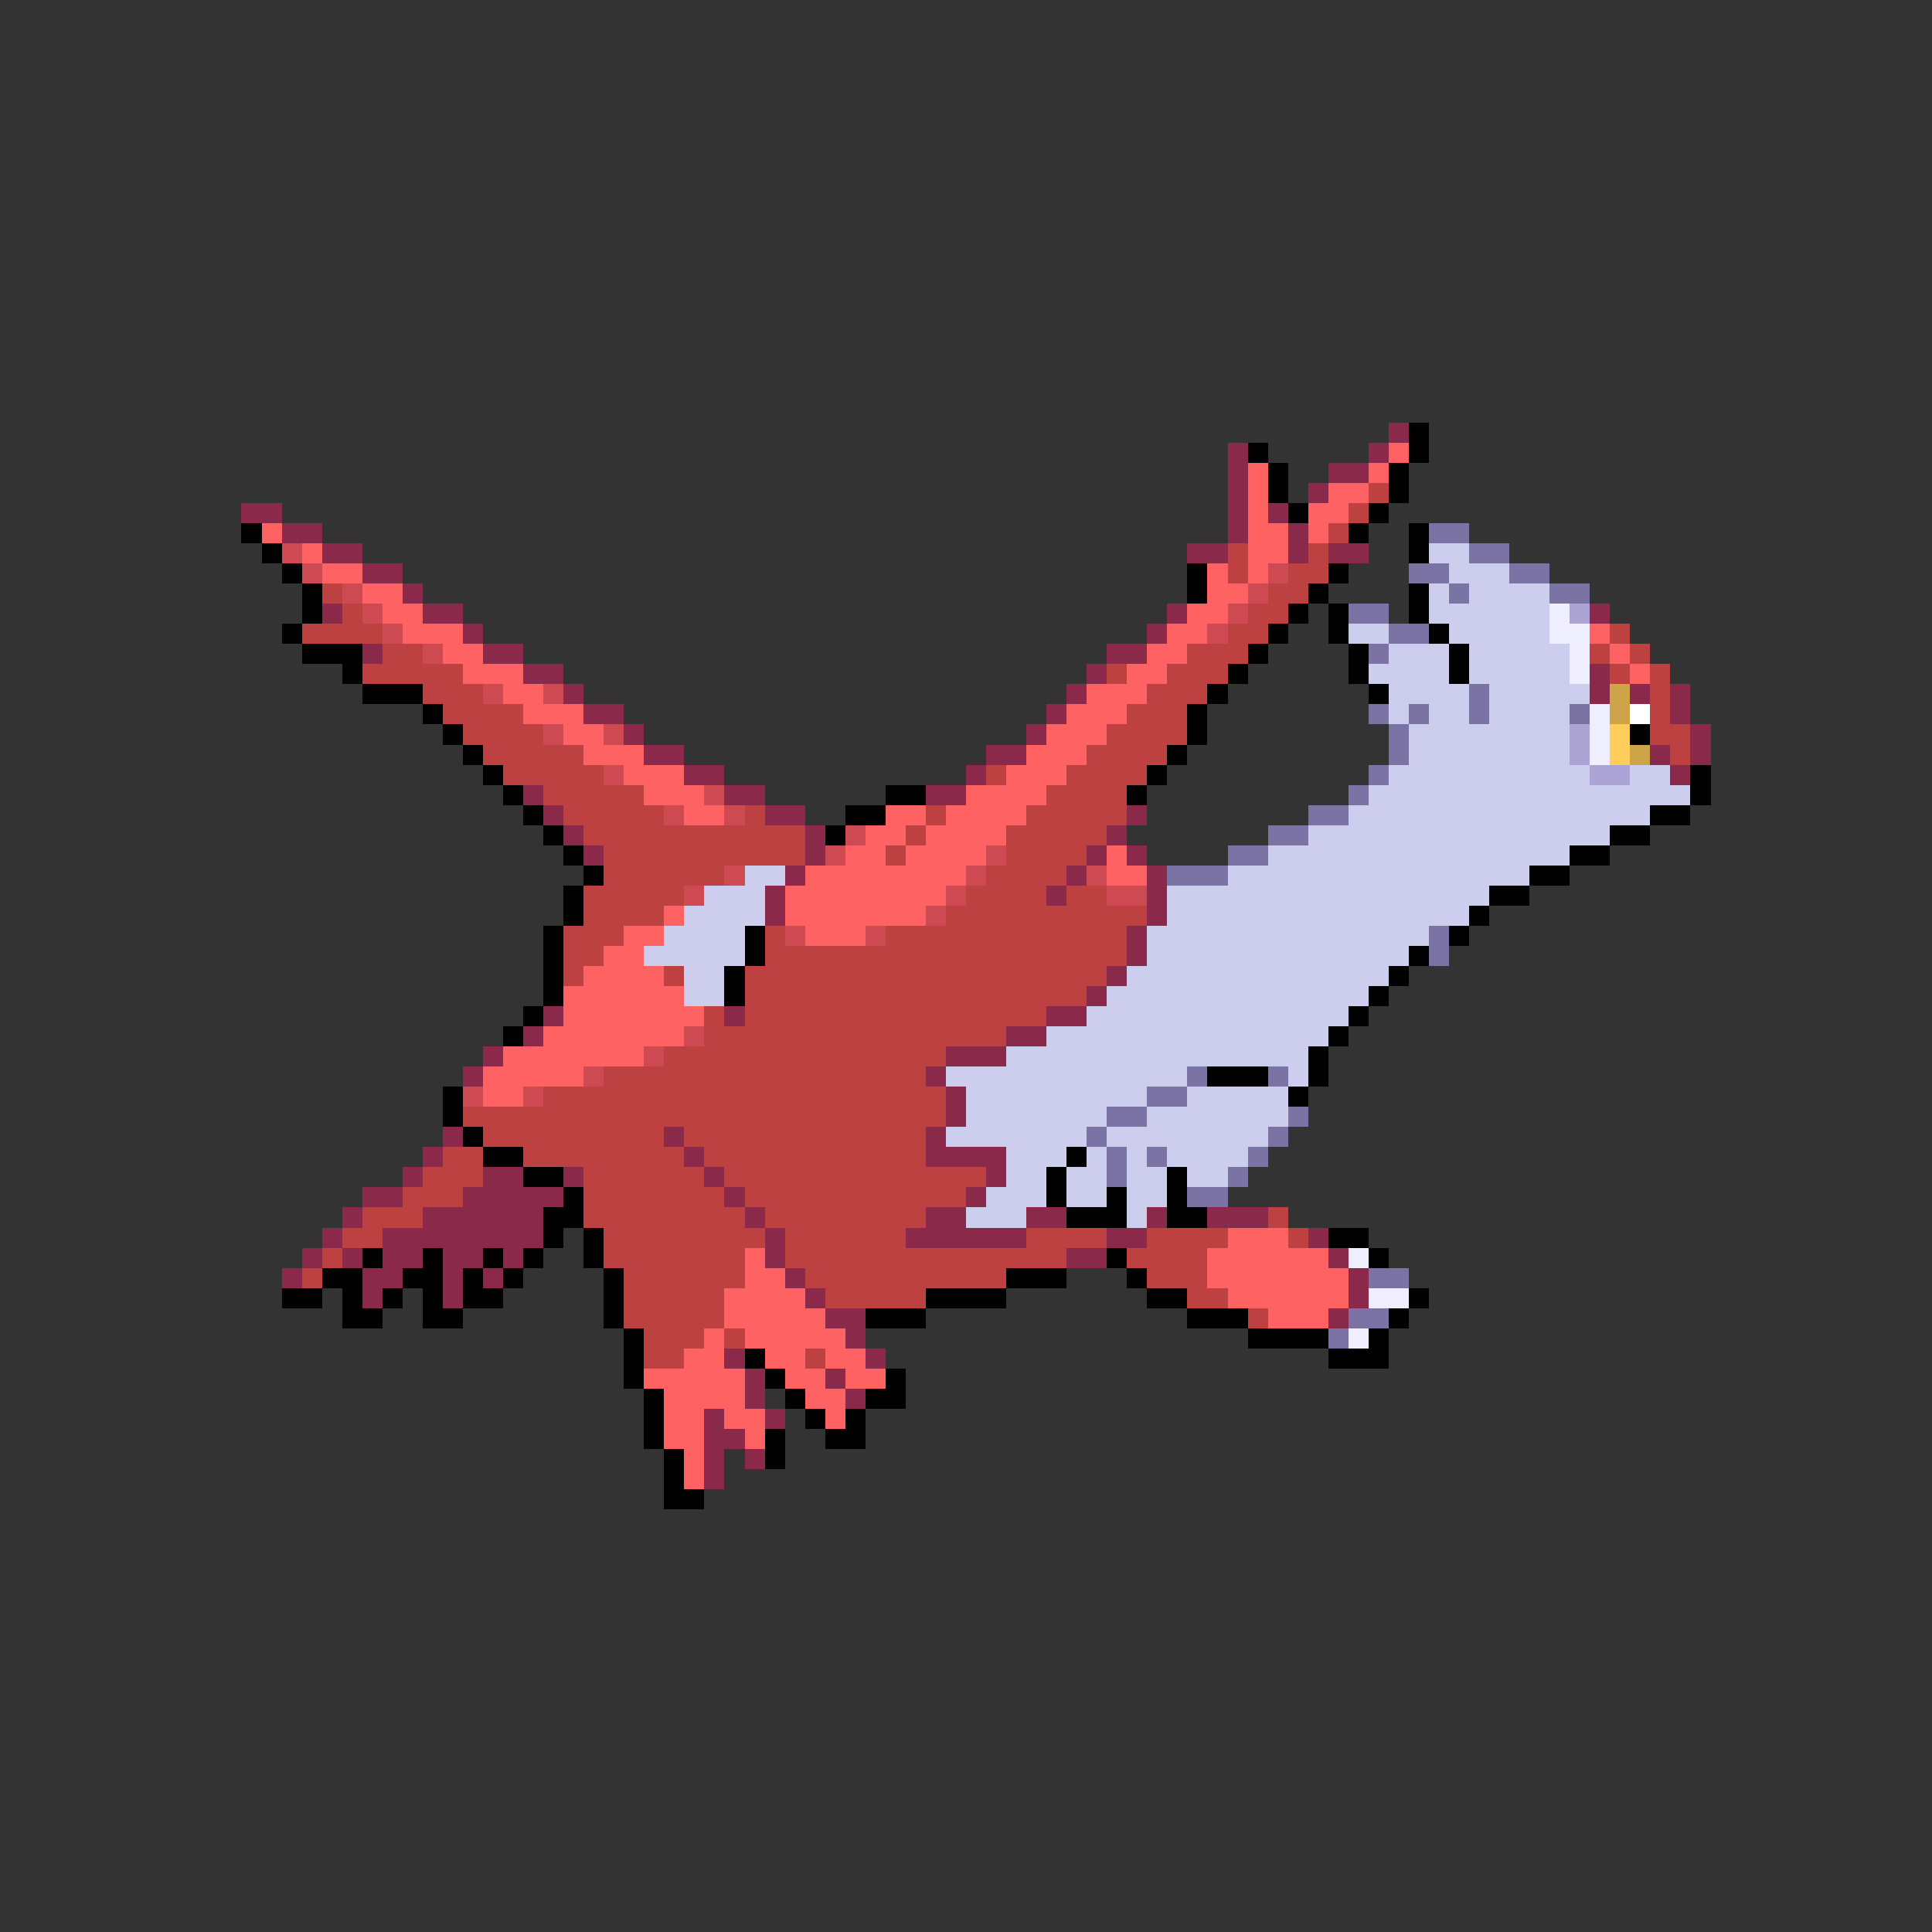 <svg xmlns="http://www.w3.org/2000/svg" viewBox="0 -0.5 96 96" shape-rendering="crispEdges">
<rect x="0" y="-0.5" width="96" height="96" fill="#333333" stroke="none"/>
<path stroke="#8b294a" d="M69 21h1M61 22h1M68 22h1M61 23h1M66 23h2M61 24h1M65 24h1M12 25h2M61 25h1M63 25h1M14 26h2M61 26h1M64 26h1M16 27h2M59 27h2M64 27h1M66 27h2M18 28h2M20 29h1M16 30h1M21 30h2M58 30h1M79 30h1M23 31h1M57 31h1M18 32h1M24 32h2M55 32h2M26 33h2M54 33h1M79 33h1M28 34h1M53 34h1M79 34h1M81 34h1M83 34h1M29 35h2M52 35h1M83 35h1M31 36h1M51 36h1M84 36h1M32 37h2M49 37h2M82 37h1M84 37h1M34 38h2M48 38h1M83 38h1M26 39h1M36 39h2M46 39h2M27 40h1M38 40h2M56 40h1M28 41h1M40 41h1M55 41h1M29 42h1M40 42h1M54 42h1M56 42h1M39 43h1M53 43h1M57 43h1M38 44h1M52 44h1M57 44h1M38 45h1M57 45h1M56 46h1M56 47h1M55 48h1M54 49h1M27 50h1M36 50h1M52 50h2M26 51h1M50 51h2M24 52h1M47 52h3M23 53h1M46 53h1M47 54h1M47 55h1M22 56h1M33 56h1M46 56h1M21 57h1M34 57h1M46 57h4M20 58h1M24 58h2M28 58h1M35 58h1M49 58h1M18 59h2M23 59h5M36 59h1M48 59h1M17 60h1M21 60h6M37 60h1M46 60h2M51 60h2M57 60h1M60 60h3M16 61h1M19 61h8M38 61h1M45 61h6M55 61h2M65 61h1M15 62h1M17 62h1M19 62h2M22 62h2M25 62h1M38 62h1M53 62h2M66 62h1M14 63h1M18 63h2M22 63h1M24 63h1M39 63h1M67 63h1M18 64h1M22 64h1M40 64h1M67 64h1M41 65h2M66 65h1M42 66h1M36 67h1M43 67h1M37 68h1M41 68h1M37 69h1M42 69h1M35 70h1M38 70h1M35 71h2M35 72h1M37 72h1M35 73h1" />
<path stroke="#000000" d="M70 21h1M62 22h1M70 22h1M63 23h1M69 23h1M63 24h1M69 24h1M64 25h1M68 25h1M12 26h1M67 26h1M70 26h1M13 27h1M70 27h1M14 28h1M59 28h1M66 28h1M15 29h1M59 29h1M65 29h1M70 29h1M15 30h1M64 30h1M66 30h1M70 30h1M14 31h1M63 31h1M66 31h1M71 31h1M15 32h3M62 32h1M67 32h1M72 32h1M17 33h1M61 33h1M67 33h1M72 33h1M18 34h3M60 34h1M68 34h1M21 35h1M59 35h1M22 36h1M59 36h1M81 36h1M23 37h1M58 37h1M24 38h1M57 38h1M84 38h1M25 39h1M44 39h2M56 39h1M84 39h1M26 40h1M42 40h2M82 40h2M27 41h1M41 41h1M80 41h2M28 42h1M78 42h2M29 43h1M76 43h2M28 44h1M74 44h2M28 45h1M73 45h1M27 46h1M37 46h1M72 46h1M27 47h1M37 47h1M70 47h1M27 48h1M36 48h1M69 48h1M27 49h1M36 49h1M68 49h1M26 50h1M67 50h1M25 51h1M66 51h1M65 52h1M60 53h3M65 53h1M22 54h1M64 54h1M22 55h1M23 56h1M24 57h2M53 57h1M26 58h2M52 58h1M58 58h1M28 59h1M52 59h1M55 59h1M58 59h1M27 60h2M53 60h3M58 60h2M27 61h1M29 61h1M66 61h2M18 62h1M21 62h1M24 62h1M26 62h1M29 62h1M55 62h1M68 62h1M16 63h2M20 63h2M23 63h1M25 63h1M30 63h1M50 63h3M56 63h1M14 64h2M17 64h1M19 64h1M21 64h1M23 64h2M30 64h1M46 64h4M57 64h2M70 64h1M17 65h2M21 65h2M30 65h1M43 65h3M59 65h3M69 65h1M31 66h1M62 66h4M68 66h1M31 67h1M37 67h1M66 67h3M31 68h1M38 68h1M44 68h1M32 69h1M39 69h1M43 69h2M32 70h1M40 70h1M42 70h1M32 71h1M38 71h1M41 71h2M33 72h1M38 72h1M33 73h1M33 74h2" />
<path stroke="#ff6262" d="M69 22h1M62 23h1M68 23h1M62 24h1M66 24h2M62 25h1M65 25h2M13 26h1M62 26h2M65 26h1M15 27h1M62 27h2M16 28h2M60 28h1M62 28h1M18 29h2M60 29h2M19 30h2M59 30h2M20 31h3M58 31h2M79 31h1M22 32h2M57 32h2M80 32h1M23 33h3M56 33h2M81 33h1M25 34h2M54 34h3M26 35h3M53 35h3M28 36h2M52 36h3M29 37h3M51 37h3M31 38h3M50 38h3M32 39h3M48 39h4M34 40h2M44 40h2M47 40h4M43 41h2M46 41h4M42 42h2M45 42h4M55 42h1M40 43h8M55 43h2M39 44h8M33 45h1M39 45h7M31 46h2M40 46h3M30 47h2M29 48h4M28 49h6M28 50h7M27 51h7M25 52h7M24 53h5M24 54h2M61 61h3M37 62h1M60 62h6M37 63h2M60 63h7M36 64h4M61 64h6M36 65h5M63 65h3M35 66h1M37 66h5M34 67h2M38 67h2M41 67h2M32 68h5M39 68h2M42 68h2M33 69h4M40 69h2M33 70h2M36 70h2M41 70h1M33 71h2M37 71h1M34 72h1M34 73h1" />
<path stroke="#bd4141" d="M68 24h1M67 25h1M66 26h1M61 27h1M65 27h1M61 28h1M64 28h2M16 29h1M63 29h2M17 30h1M62 30h2M15 31h4M61 31h2M80 31h1M19 32h2M59 32h3M79 32h1M81 32h1M18 33h5M55 33h1M58 33h3M80 33h1M82 33h1M21 34h3M57 34h3M82 34h1M22 35h4M56 35h3M82 35h1M23 36h4M55 36h4M82 36h2M24 37h5M54 37h4M83 37h1M25 38h5M49 38h1M53 38h4M27 39h5M52 39h4M28 40h5M37 40h1M46 40h1M51 40h5M29 41h11M45 41h1M50 41h5M30 42h10M44 42h1M50 42h4M30 43h6M49 43h4M29 44h5M48 44h4M53 44h2M29 45h4M47 45h10M28 46h3M38 46h1M44 46h12M28 47h2M38 47h18M28 48h1M33 48h1M37 48h18M37 49h17M35 50h1M37 50h15M35 51h15M33 52h14M30 53h16M27 54h20M23 55h24M24 56h9M34 56h12M22 57h2M26 57h8M35 57h11M21 58h3M29 58h6M36 58h13M20 59h3M29 59h7M37 59h11M18 60h3M29 60h8M38 60h8M63 60h1M17 61h2M30 61h8M39 61h6M51 61h4M57 61h4M64 61h1M16 62h1M30 62h7M39 62h14M56 62h4M15 63h1M31 63h6M40 63h10M57 63h3M31 64h5M41 64h5M59 64h2M31 65h5M62 65h1M32 66h3M36 66h1M32 67h2M40 67h1" />
<path stroke="#7b73a4" d="M71 26h2M73 27h2M70 28h2M75 28h2M72 29h1M77 29h2M67 30h2M69 31h2M68 32h1M73 34h1M68 35h1M70 35h1M73 35h1M78 35h1M69 36h1M69 37h1M68 38h1M67 39h1M65 40h2M63 41h2M61 42h2M58 43h3M71 46h1M71 47h1M59 53h1M63 53h1M57 54h2M55 55h2M64 55h1M54 56h1M63 56h1M55 57h1M57 57h1M62 57h1M55 58h1M61 58h1M59 59h2M68 63h2M67 65h2M66 66h1" />
<path stroke="#cd4a52" d="M14 27h1M15 28h1M63 28h1M17 29h1M62 29h1M18 30h1M61 30h1M19 31h1M60 31h1M21 32h1M24 34h1M27 34h1M27 36h1M30 36h1M30 38h1M35 39h1M33 40h1M36 40h1M42 41h1M41 42h1M49 42h1M36 43h1M48 43h1M54 43h1M34 44h1M47 44h1M55 44h2M46 45h1M39 46h1M43 46h1M34 51h1M32 52h1M29 53h1M23 54h1M26 54h1" />
<path stroke="#cdcdee" d="M71 27h2M72 28h3M71 29h1M73 29h4M71 30h6M67 31h2M72 31h5M69 32h3M73 32h5M68 33h4M73 33h5M69 34h4M74 34h5M69 35h1M71 35h2M74 35h4M70 36h8M70 37h8M69 38h10M81 38h2M68 39h16M67 40h15M65 41h15M63 42h15M37 43h2M61 43h15M35 44h3M58 44h16M34 45h4M58 45h15M33 46h4M57 46h14M32 47h5M57 47h13M34 48h2M56 48h13M34 49h2M55 49h13M54 50h13M52 51h14M50 52h15M47 53h12M64 53h1M48 54h9M59 54h5M48 55h7M57 55h7M47 56h7M55 56h8M50 57h3M54 57h1M56 57h1M58 57h4M50 58h2M53 58h2M56 58h2M59 58h2M49 59h3M53 59h2M56 59h2M48 60h3M56 60h1" />
<path stroke="#eeeeff" d="M77 30h1M77 31h2M78 32h1M78 33h1M79 35h1M79 36h1M79 37h1M67 62h1M68 64h2M67 66h1" />
<path stroke="#aca4d5" d="M78 30h1M78 36h1M78 37h1M79 38h2" />
<path stroke="#cda44a" d="M80 34h1M80 35h1M81 37h1" />
<path stroke="#ffffff" d="M81 35h1" />
<path stroke="#ffcd5a" d="M80 36h1M80 37h1" />
</svg>